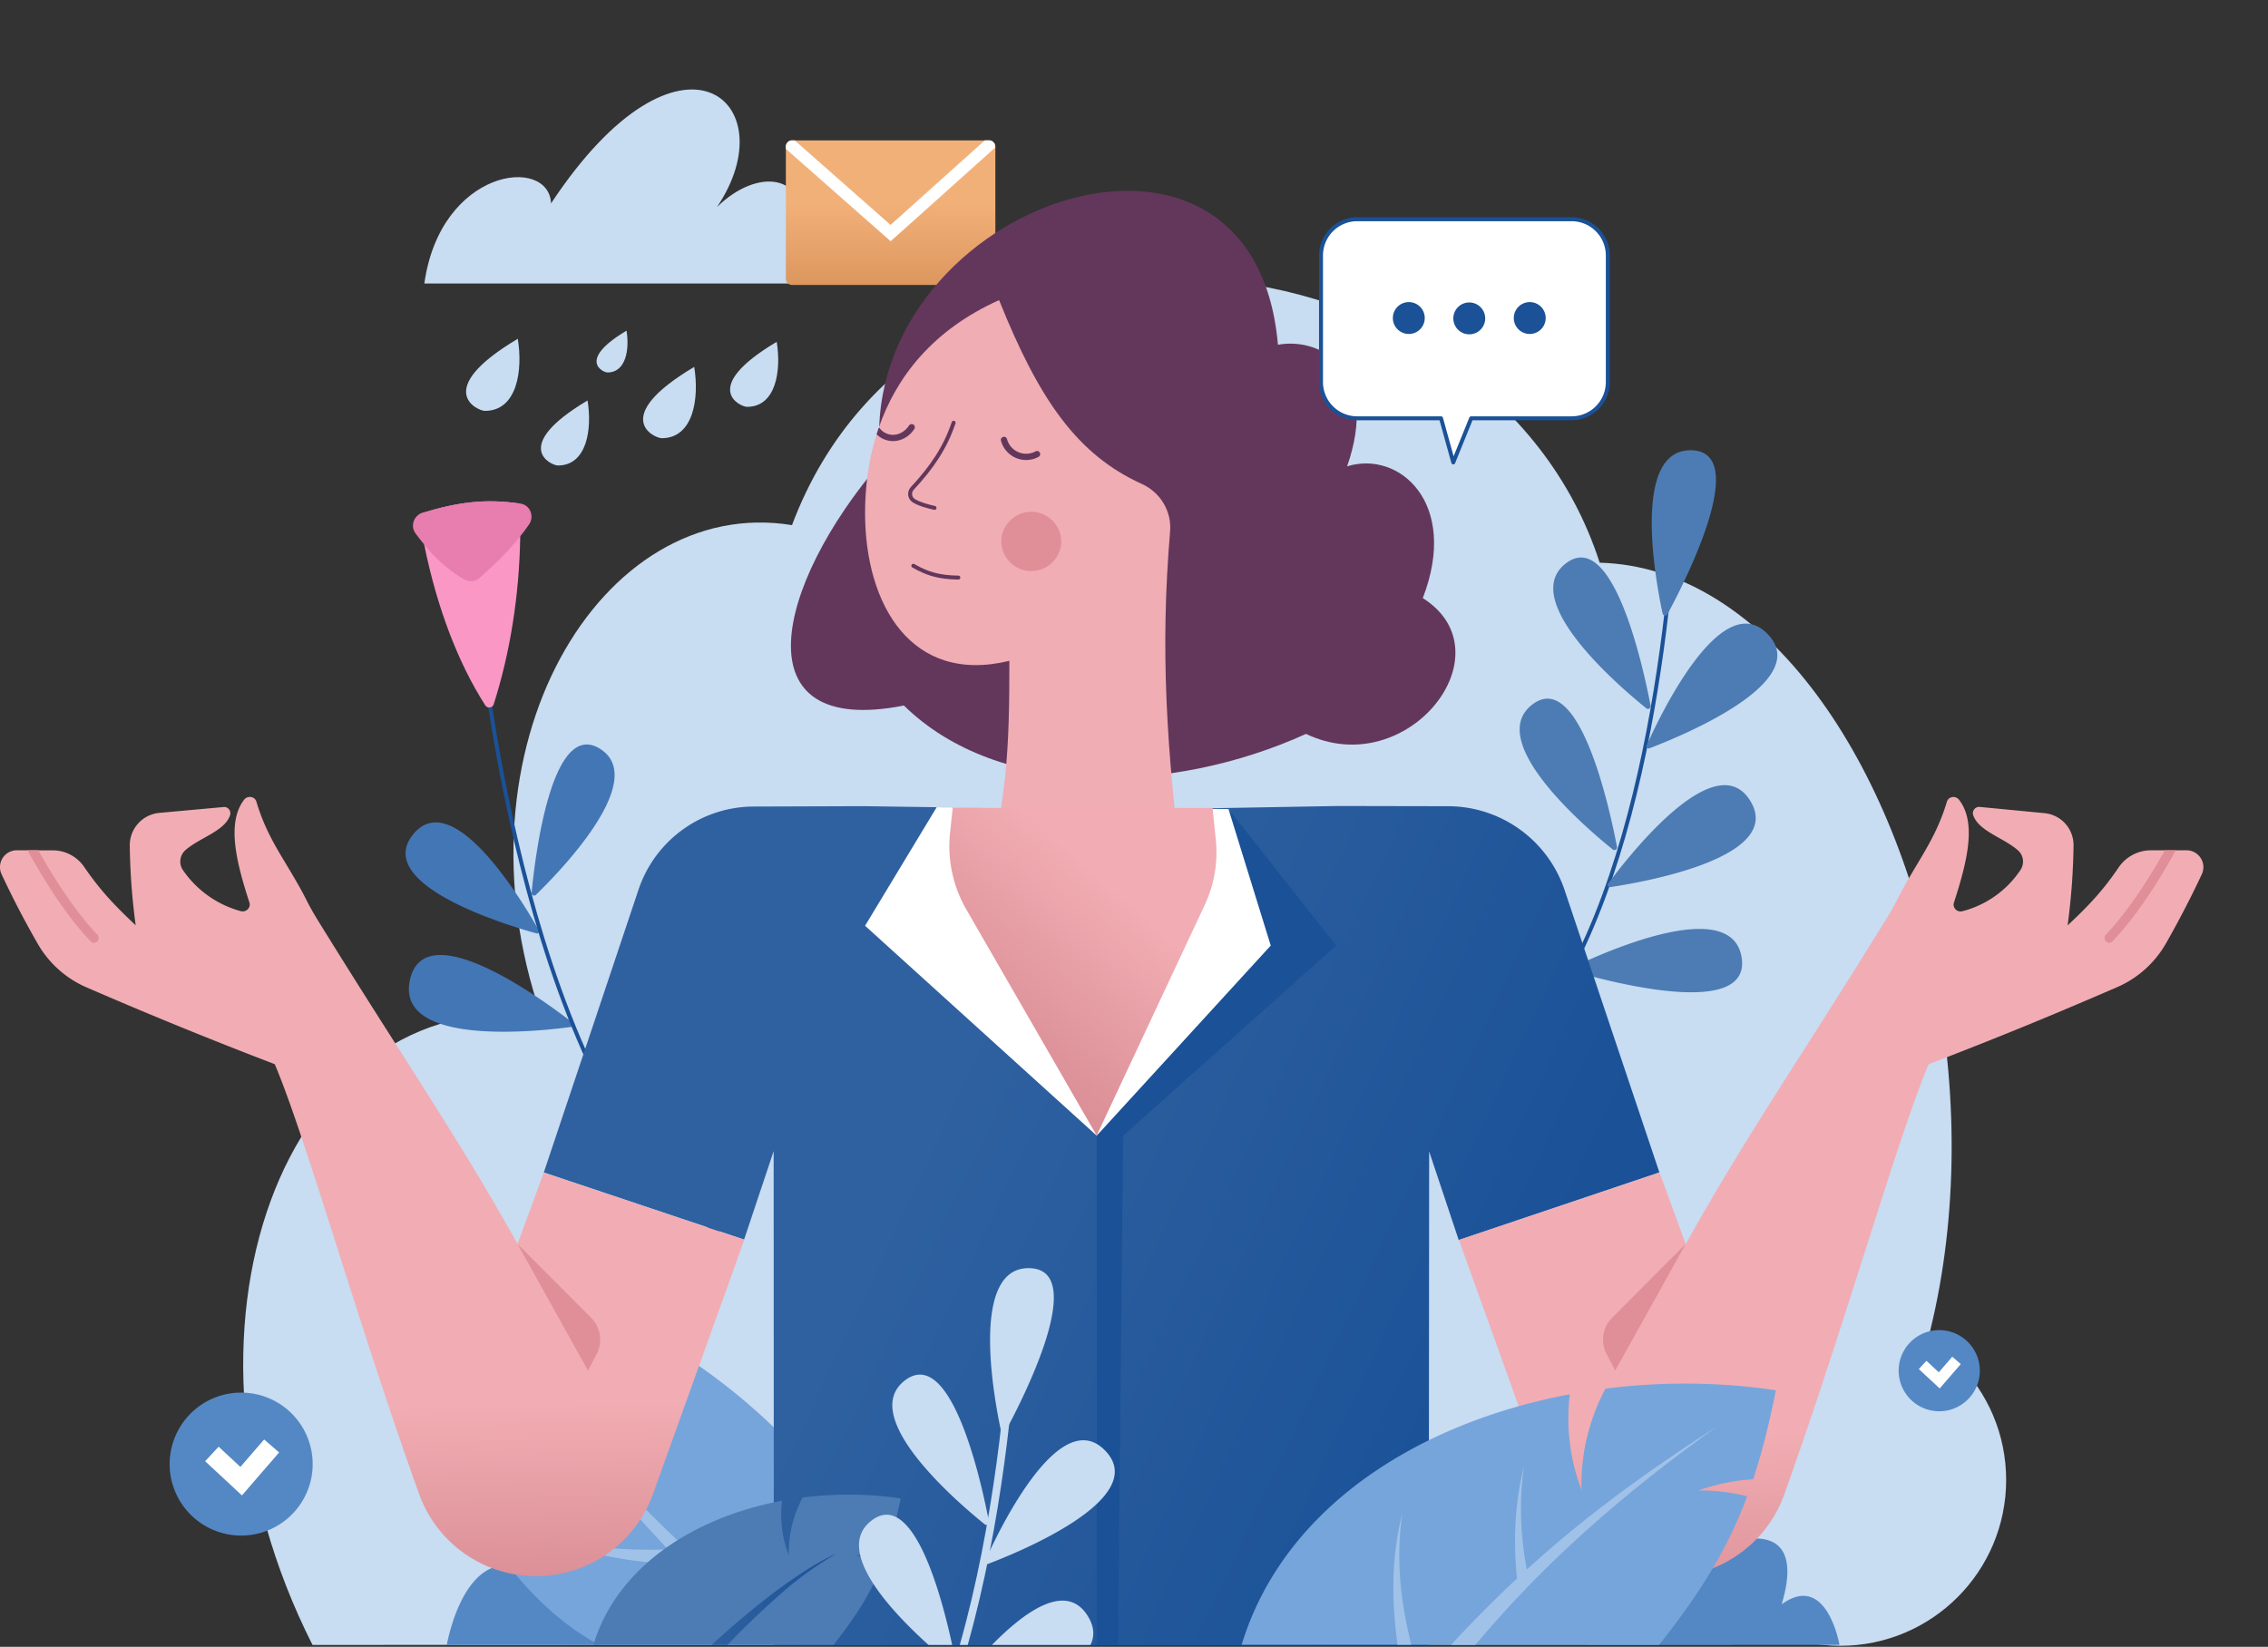 <svg viewBox="0 0 285 207" xmlns="http://www.w3.org/2000/svg" fill-rule="evenodd" clip-rule="evenodd" stroke-miterlimit="10">
  <rect x="0" y="0" width="285" height="207" fill="#333333" stroke="none"/>
  <path d="M53.323 35.635h58.784c-.564-7.383-5.302-13.473-11.476-7.027.897-6.695-5.407-7.622-10.54-2.576 8.95-13.203-4.567-25.097-20.843-.467-.268-6.031-13.893-4.41-15.925 10.07M65.066 42.585c-10.83 6.446-5.063 9.062-4.132 9.062 4.039 0 4.79-5.055 4.132-9.062M73.832 50.339c-9.765 5.813-4.562 8.172-3.725 8.172 3.643 0 4.32-4.559 3.725-8.172M97.602 42.967c-9.766 5.813-4.565 8.172-3.727 8.172 3.645 0 4.32-4.559 3.727-8.172M87.236 46.118c-10.708 6.374-5.004 8.962-4.087 8.962 3.996 0 4.738-5 4.087-8.962M78.731 41.565c-6.277 3.736-2.935 5.252-2.396 5.252 2.344 0 2.777-2.929 2.396-5.252M217.703 206.703C267.24 169.487 242.73 71.79 201.019 70.73c-13.904-43.1-84.349-50.38-101.497-4.724-24.099-3.921-43.101 28.11-31.514 61.667-32.443-3.955-48.663 39.722-28.736 79.092l178.43-.06z" fill="#c8dcf2" fill-rule="nonzero"/>
  <path d="M252.096 186.024c0 11.514-9.333 20.85-20.849 20.85-11.515 0-20.848-9.336-20.848-20.85 0-11.515 9.333-20.848 20.848-20.848 11.516 0 20.849 9.333 20.849 20.848" fill="#c8dcf2" fill-rule="nonzero"/>
  <path d="M-.534.978H.701A.057.057 0 00.758.921V-.921a.057.057 0 00-.057-.057H-.534a.057.057 0 00-.032.009l-.009.008a.051.051 0 00-.017.04V.921c0 .011.003.023.01.032l.02.018a.05.05 0 00.028.007z" fill="url(#_Linear1)" fill-rule="nonzero" transform="matrix(0 13.458 13.458 0 111.915 25.617)"/>
  <path d="M125.076 18.532l-13.153 11.79-13.168-11.607v-.29c0-.153.045-.306.122-.429l.107-.122a.724.724 0 01.536-.23h.338l12.05 10.627 11.851-10.628h.551c.152 0 .307.047.43.138l.244.276.092.475z" fill="#fff" fill-rule="nonzero"/>
  <path d="M107.248 206.759c-14.338-17.872-47.06-33.95-39.34-8.263-9.192-6.694-11.764 8.263-11.764 8.263h51.104zM199.59 206.759c8.857-11.037 29.064-20.967 24.297-5.104 5.677-4.134 7.266 5.104 7.266 5.104H199.59z" fill="#5488c4" fill-rule="nonzero"/>
  <path d="M114.403 206.759H75.272c-7.735-4.223-13.233-11.564-17.078-18.967 4.427-.143 8.744-1.057 12.73-2.71-4.096.425-8.35.157-12.587-.9a48.014 48.014 0 01-2.142-.612c-4.286-10.004-5.86-20.401-6.019-26.561 5.562.866 10.775 2.142 15.628 3.75.235 3.339.914 6.6 2.033 9.687-.175-2.882.03-5.828.583-8.774 25.755 9.374 41.005 28.183 45.983 45.087" fill="#76a5db" fill-rule="nonzero"/>
  <path d="M99.69 206.554l-4.033-.048a173.69 173.69 0 01-2.552-2.41 233.52 233.52 0 01-7.357-7.403c-.613-.646-1.23-1.292-1.812-1.938-7.041-7.515-13.579-15.423-19.755-23.6 6.932 8.225 14.256 16.133 22.04 23.506l2.268 2.11a205.643 205.643 0 006.206 5.576 310.178 310.178 0 004.995 4.207" fill="#a0c2e8" fill-rule="nonzero"/>
  <path d="M86.22 194.66c-.756.047-1.527.08-2.284.095a66.62 66.62 0 01-2.488.047c-5.105-.016-10.225-.724-15.124-2.41 4.696 2.174 9.83 3.433 15.028 3.97 1.467.157 2.93.267 4.396.33.913.033 1.827.064 2.741.08l-2.269-2.111z" fill="#a0c2e8" fill-rule="nonzero"/>
  <path d="M187.15 135.275c18.375-15.064 22.528-55.468 23.464-72.226" fill="none" stroke="#1a5197" stroke-width=".496"/>
  <path d="M207.415 88.71a.33.33 0 01-.532.323c-3.19-2.566-16.114-13.535-10.142-18.192 6.011-4.687 9.868 13.612 10.674 17.87M209.54 77.198a.33.33 0 01-.616-.086c-.858-4.003-3.974-20.666 3.6-20.515 7.62.152-.925 16.789-2.984 20.6M203.193 106.453a.33.33 0 01-.532.322c-3.19-2.566-16.114-13.534-10.14-18.193 6.01-4.686 9.865 13.613 10.672 17.87M197.878 122.139c-.298-.087-.32-.514-.031-.652 3.81-1.823 19.75-8.948 21.008-1.146 1.265 7.849-16.814 3.01-20.977 1.798M207.254 94.062a.265.265 0 01-.337-.358c1.496-3.36 9.367-20.083 15.223-13.989 5.862 6.097-11.43 13.04-14.886 14.347M202.335 111.506a.265.265 0 01-.254-.421c2.18-2.965 13.438-17.623 17.86-10.42 4.425 7.208-13.95 10.302-17.606 10.841" fill="#4c7cb3" fill-rule="nonzero"/>
  <path d="M66.802 112.217c-.03.296.324.47.54.262 2.827-2.743 14.236-14.397 8.101-18.329-6.173-3.957-8.247 13.916-8.64 18.067M67.43 117.329a.254.254 0 00.291-.374c-1.732-3.085-10.753-18.409-15.826-12.051-5.074 6.361 12.109 11.48 15.535 12.425M71.866 129.068c.239-.032.305-.345.105-.5-3.041-2.376-18.557-13.992-20.453-5.409-1.896 8.586 16.679 6.419 20.348 5.91" fill="#4376b5" fill-rule="nonzero"/>
  <path d="M90.346 155.03C66.186 138.7 60.54 80.81 60.54 80.81" fill="none" stroke="#1a5197" stroke-width=".496"/>
  <path d="M52.627 64.685c.2 1.271.415 2.529.672 3.743 1.61 7.962 4.281 14.928 7.69 20.245.263.409.901.32 1.049-.144 2.028-6.354 3.215-13.53 3.336-21.13.014-.428.014-.857.014-1.286 0-.944-.014-1.885-.042-2.815-4.273-.629-7.718-.215-12.262 1.171-.17.058-.329.129-.457.216" fill="#fa97c5" fill-rule="nonzero"/>
  <path d="M52.226 67.057c.356.485.716.943 1.072 1.372 1.358 1.671 2.772 3.058 5.016 4.386.63.372 1.444.301 1.988-.2 2.027-1.842 3.642-3.371 5.072-5.216.401-.485.771-.986 1.13-1.514.671-1.015.1-2.415-1.116-2.587h-.042c-4.273-.629-7.718-.214-12.262 1.172a1.949 1.949 0 00-.457.214c-.757.514-.986 1.6-.401 2.373" fill="#e87daf" fill-rule="nonzero"/>
  <path d="M110.676 58.11c-3.866-31.897 46.841-50.278 49.91-14.778 5.705-1.017 12.77 3.569 8.694 15.287 6.521-2.038 14.129 4.586 9.51 16.56 10.867 6.878-1.902 23.184-14.672 17.07-16.845 7.643-38.58 8.153-50.533-3.567-20.649 4.076-16.222-15.032-2.909-30.572" fill="#63375b" fill-rule="nonzero"/>
  <path d="M.045.551L-.289.402-.443.33A.188.188 0 01-.551.139L-.5-.319l.324.036-.016.143.321-.692.917.425-.32.692L.825.18l.237.225L.745.74a.19.19 0 01-.216.041L.375.71C.247.648.147.599.045.551z" fill="url(#_Linear2)" fill-rule="nonzero" transform="scale(81.425 -81.425) rotate(-24.864 -3.212 -4.102)"/>
  <path d="M117.705 101.468l-8.999 14.898 29.112 26.384 27.065-23.7-10.508-17.357-36.67-.225z" fill="#fff" fill-rule="nonzero"/>
  <path d="M123.167 113.073c3.465-11.878 3.671-19.22 3.671-30.01-12.287 3.008-18.132-7.027-18.132-18.573 0-3.262.424-6.65 1.45-9.91l.266-.804c2.206-6.395 6.807-12.319 15.124-16.051 5.025 12.523 9.798 19.408 17.943 23.11 2.331 1.056 3.766 3.433 3.544 5.986-1.228 14.698-.52 27.017 1.67 44.36l-25.536 1.892z" fill="#f0adb4" fill-rule="nonzero"/>
  <path d="M119.834 53.138c-1.048 3.102-2.685 5.556-5.199 8.26-.45.486-.324 1.259.256 1.58.737.408 1.497.618 2.543.864" fill="none" stroke="#63375b" stroke-width=".496" stroke-linecap="round" stroke-linejoin="round"/>
  <path d="M128.946 57.822c-1.48 0-2.78-.996-3.161-2.423a.392.392 0 01.279-.483.396.396 0 01.48.277 2.488 2.488 0 003.587 1.541.393.393 0 11.375.693 3.272 3.272 0 01-1.56.395M114.897 53.92c-.63.975-1.67 1.526-2.694 1.526-.331 0-.646-.062-.96-.172a2.761 2.761 0 01-1.089-.694l.268-.803a.304.304 0 01.174.11c.237.3.551.52.913.645.978.363 2.096-.077 2.725-1.054a.42.42 0 01.553-.11c.173.125.22.362.11.551" fill="#63375b" fill-rule="nonzero"/>
  <path d="M114.77 71.116c1.727.985 3.175 1.454 5.658 1.485" fill="none" stroke="#63375b" stroke-width=".496" stroke-linecap="round" stroke-linejoin="round"/>
  <path d="M133.356 68.1a3.764 3.764 0 10-7.53 0 3.766 3.766 0 007.53 0" fill="#e08e98" fill-rule="nonzero"/>
  <path d="M-.677 1.57l1.069-.405A.524.524 0 00.375.182c-.739-.251-1.506-.449-1.827-.578a19.29 19.29 0 00-.337-.786.437.437 0 00-.188-.204 3.861 3.861 0 00-.295-.147.071.071 0 00-.101.066l.003.151a.16.16 0 00.075.133c.09.06.154.115.247.211a2.772 2.772 0 00-.335-.019.137.137 0 00-.137.126l-.02.272c-.002.019.017.033.035.027.068-.024.093-.133.146-.193a.064.064 0 01.083-.009.434.434 0 01.176.239c.007.023-.013.045-.036.038-.182-.056-.34-.088-.433-.015-.019.015-.014.046.009.052.169.047.258.126.419.204.023.011.047.024.07.037.606.359.922.574 1.395.827L-.975.73l.298.84z" fill="url(#_Linear3)" fill-rule="nonzero" transform="matrix(.523 29.804 29.804 -.523 47.09 176.834)"/>
  <path d="M65.04 156.369l8.854 15.915 1.085-2.093c.782-1.509.5-3.349-.7-4.552l-9.24-9.27zM12.217 118.334a.574.574 0 01-.41.174.616.616 0 01-.425-.19c-3.025-3.197-5.75-7.481-7.924-11.437h1.356c2.471 4.412 5.024 8.082 7.435 10.619a.596.596 0 01-.032.834" fill="#e08e98" fill-rule="nonzero"/>
  <path d="M-.846-1.583l1.069.343a.514.514 0 01.034.966c-.712.283-1.454.517-1.763.66-.109.315-.188.525-.291.788a.43.43 0 01-.173.21 4.053 4.053 0 01-.282.159.07.07 0 01-.103-.059l-.005-.149a.162.162 0 01.067-.135c.085-.062.146-.12.232-.219a2.74 2.74 0 01-.329.036.133.133 0 01-.139-.116l-.035-.267a.026.026 0 01.033-.028c.068.02.099.126.154.182a.062.062 0 00.081.005.413.413 0 00.161-.244c.006-.023-.015-.043-.037-.035-.176.064-.329.104-.424.036-.019-.013-.017-.043.006-.051.163-.055.247-.137.401-.221.022-.013.045-.026.066-.04.576-.383.875-.61 1.327-.883l-.3-.098.25-.84z" fill="url(#_Linear4)" fill-rule="nonzero" transform="scale(30.345 -30.345) rotate(-88.025 .759 -6.924)"/>
  <path d="M211.82 156.37l-8.853 15.913-1.085-2.092a3.907 3.907 0 01.7-4.552l9.239-9.27zM273.408 106.881c-2.173 3.954-4.9 8.24-7.94 11.437a.558.558 0 01-.424.189.63.63 0 01-.41-.172.599.599 0 01-.017-.837c2.394-2.535 4.962-6.206 7.42-10.617h1.37z" fill="#e08e98" fill-rule="nonzero"/>
  <path d="M-.418.222L-.5.134l.68-.78.081.057a.504.504 0 01.189.251l.336.984-.971-.28A.494.494 0 01-.418.222z" fill="url(#_Linear5)" fill-rule="nonzero" transform="scale(-31.551 31.551) rotate(48.814 -6.064 -3.094)"/>
  <path d="M137.818 142.75v64.013h2.665l.655-64.013 26.753-23.895-13.518-17.162 5.31 17.162-21.865 23.895z" fill="#1a5197" fill-rule="nonzero"/>
  <path d="M220.302 185.936c-2.403.157-4.726.64-6.905 1.424.222-.014.443-.014.666-.014 1.891.04 3.72.3 5.495.73-2.337 6.267-5.613 11.815-11.083 18.683H182.34l-5-.013h-21.317c5.3-17.364 22.323-27.937 41.238-31.489a27.77 27.77 0 00-.182 2.965c0 3.21.587 6.278 1.67 9.099-.025-.223-.025-.445-.025-.666 0-4.374 1.095-8.486 3.027-12.103 7.154-.913 14.452-.847 21.411.21-.85 4.19-1.736 7.807-2.86 11.174" fill="#76a5db" fill-rule="nonzero"/>
  <path d="M176.518 202.868a64.47 64.47 0 00.822 3.877h-1.722a59.063 59.063 0 01-.392-3.708c-.34-4.321-.065-8.706 1.004-12.859-.64 4.243-.468 8.538.288 12.69M215.785 179.304c-8.394 5.979-16.383 12.532-23.536 19.87-.458.47-.915.952-1.372 1.434a103.87 103.87 0 00-2.31 2.508 134.114 134.114 0 00-3.173 3.643h-3.054a171.724 171.724 0 014.805-4.988c1.147-1.137 2.309-2.26 3.484-3.356a20.422 20.422 0 01-.116-1.265c-.327-4.322-.066-8.694 1.004-12.846-.64 4.244-.457 8.524.288 12.69.012.09.039.194.053.286a150.849 150.849 0 019.006-7.558c4.804-3.72 9.816-7.167 14.921-10.418" fill="#a0c2e8" fill-rule="nonzero"/>
  <path d="M111.54 194.786c-1.386.08-2.73.36-3.982.812.134-.013.254 0 .388 0a15.32 15.32 0 013.155.413c-1.332 3.609-3.222 6.792-6.366 10.746H74.56c3.05-10 12.836-16.072 23.717-18.123-.067.56-.107 1.132-.107 1.704 0 1.85.345 3.623.971 5.233-.025-.119-.025-.252-.025-.371 0-2.517.638-4.888 1.743-6.965 4.115-.52 8.325-.493 12.32.119-.495 2.41-1 4.488-1.64 6.432" fill="#4c7cb3" fill-rule="nonzero"/>
  <path d="M1 .365A2.694 2.694 0 01.539.031a6.637 6.637 0 01-.41-.394L.127-.365H0l.07.063c.143.128.29.251.443.366.154.113.313.223.487.301z" fill="url(#_Linear6)" fill-rule="nonzero" transform="matrix(15.753 0 0 -15.753 89.422 201.005)"/>
  <path d="M120.607 206.762c4.34-15.346 5.84-31.797 6.354-40.98l.973.056c-.512 9.173-2.01 25.548-6.328 40.924h-.999z" fill="#c8dcf2" fill-rule="nonzero"/>
  <path d="M124.272 191.283c.057.302-.288.514-.528.32-3.168-2.547-15.997-13.436-10.068-18.06 5.968-4.653 9.797 13.513 10.596 17.74M126.381 179.854a.33.33 0 01-.613-.085c-.85-3.974-3.943-20.514 3.575-20.364 7.564.15-.919 16.665-2.962 20.449M116.681 206.762c-4.716-4.246-11.926-11.917-7.194-15.608 5.23-4.078 8.819 9.378 10.163 15.608h-2.969zM124.114 196.595a.263.263 0 01-.336-.355c1.487-3.336 9.299-19.936 15.115-13.886 5.817 6.051-11.349 12.945-14.78 14.241M124.653 206.762c4.147-4.241 9.367-7.986 12.053-3.612.825 1.344.85 2.546.323 3.612h-12.376z" fill="#c8dcf2" fill-rule="nonzero"/>
  <path d="M39.29 184.033a8.984 8.984 0 00-8.985-8.985 8.984 8.984 0 00-8.985 8.985 8.984 8.984 0 008.985 8.984 8.984 8.984 0 008.985-8.984" fill="#5488c4" fill-rule="nonzero"/>
  <path d="M30.403 187.968l-4.624-4.296 1.693-1.825 2.736 2.542 2.983-3.45 1.882 1.63-4.67 5.4z" fill="#fff" fill-rule="nonzero"/>
  <path d="M248.786 172.293a5.099 5.099 0 10-10.198 0 5.099 5.099 0 0010.198 0" fill="#5488c4" fill-rule="nonzero"/>
  <path d="M243.743 174.524l-2.624-2.437.962-1.035 1.552 1.442 1.691-1.956 1.07.923-2.65 3.063z" fill="#fff" fill-rule="nonzero"/>
  <path d="M170.552 27.558h26.936a4.551 4.551 0 014.55 4.552v15.917a4.551 4.551 0 01-4.55 4.552h-12.619l-2.249 5.545-1.538-5.545h-10.53A4.552 4.552 0 01166 48.027V32.11a4.552 4.552 0 014.552-4.552z" fill="#fff" fill-rule="nonzero" stroke="#1a5197" stroke-width=".496" stroke-linecap="round" stroke-linejoin="round"/>
  <path d="M175.03 40.02a2.003 2.003 0 114.005.001 2.003 2.003 0 01-4.005 0M182.628 40.02a2 2 0 012.003-2.001 2.002 2.002 0 11-2.003 2.001M190.227 40.02a2.003 2.003 0 114.005.001 2.003 2.003 0 01-4.005 0" fill="#1a5197" fill-rule="nonzero"/>
  <defs>
    <linearGradient id="_Linear1" x1="0" y1="0" x2="1" y2="0" gradientUnits="userSpaceOnUse" gradientTransform="matrix(1 0 0 -1 0 0)">
      <stop offset="0" stop-color="#f2b079"/>
      <stop offset="1" stop-color="#d48f55"/>
    </linearGradient>
    <linearGradient id="_Linear2" x1="0" y1="0" x2="1" y2="0" gradientUnits="userSpaceOnUse" gradientTransform="matrix(1 0 0 -1 0 -.017)">
      <stop offset="0" stop-color="#2f61a0"/>
      <stop offset="0" stop-color="#2f61a0"/>
      <stop offset="1" stop-color="#1a5197"/>
    </linearGradient>
    <linearGradient id="_Linear3" x1="0" y1="0" x2="1" y2="0" gradientUnits="userSpaceOnUse" gradientTransform="matrix(1 0 0 -1 0 .015)">
      <stop offset="0" stop-color="#f1adb3"/>
      <stop offset="1" stop-color="#d4858d"/>
    </linearGradient>
    <linearGradient id="_Linear4" x1="0" y1="0" x2="1" y2="0" gradientUnits="userSpaceOnUse" gradientTransform="matrix(1 0 0 -1 0 -.016)">
      <stop offset="0" stop-color="#f1adb3"/>
      <stop offset="1" stop-color="#d4858d"/>
    </linearGradient>
    <linearGradient id="_Linear5" x1="0" y1="0" x2="1" y2="0" gradientUnits="userSpaceOnUse" gradientTransform="matrix(1 0 0 -1 0 0)">
      <stop offset="0" stop-color="#f1adb3"/>
      <stop offset="1" stop-color="#d4858d"/>
    </linearGradient>
    <linearGradient id="_Linear6" x1="0" y1="0" x2="1" y2="0" gradientUnits="userSpaceOnUse" gradientTransform="matrix(1 0 0 -1 0 0)">
      <stop offset="0" stop-color="#2f61a0"/>
      <stop offset="1" stop-color="#1a5197"/>
    </linearGradient>
  </defs>
</svg>